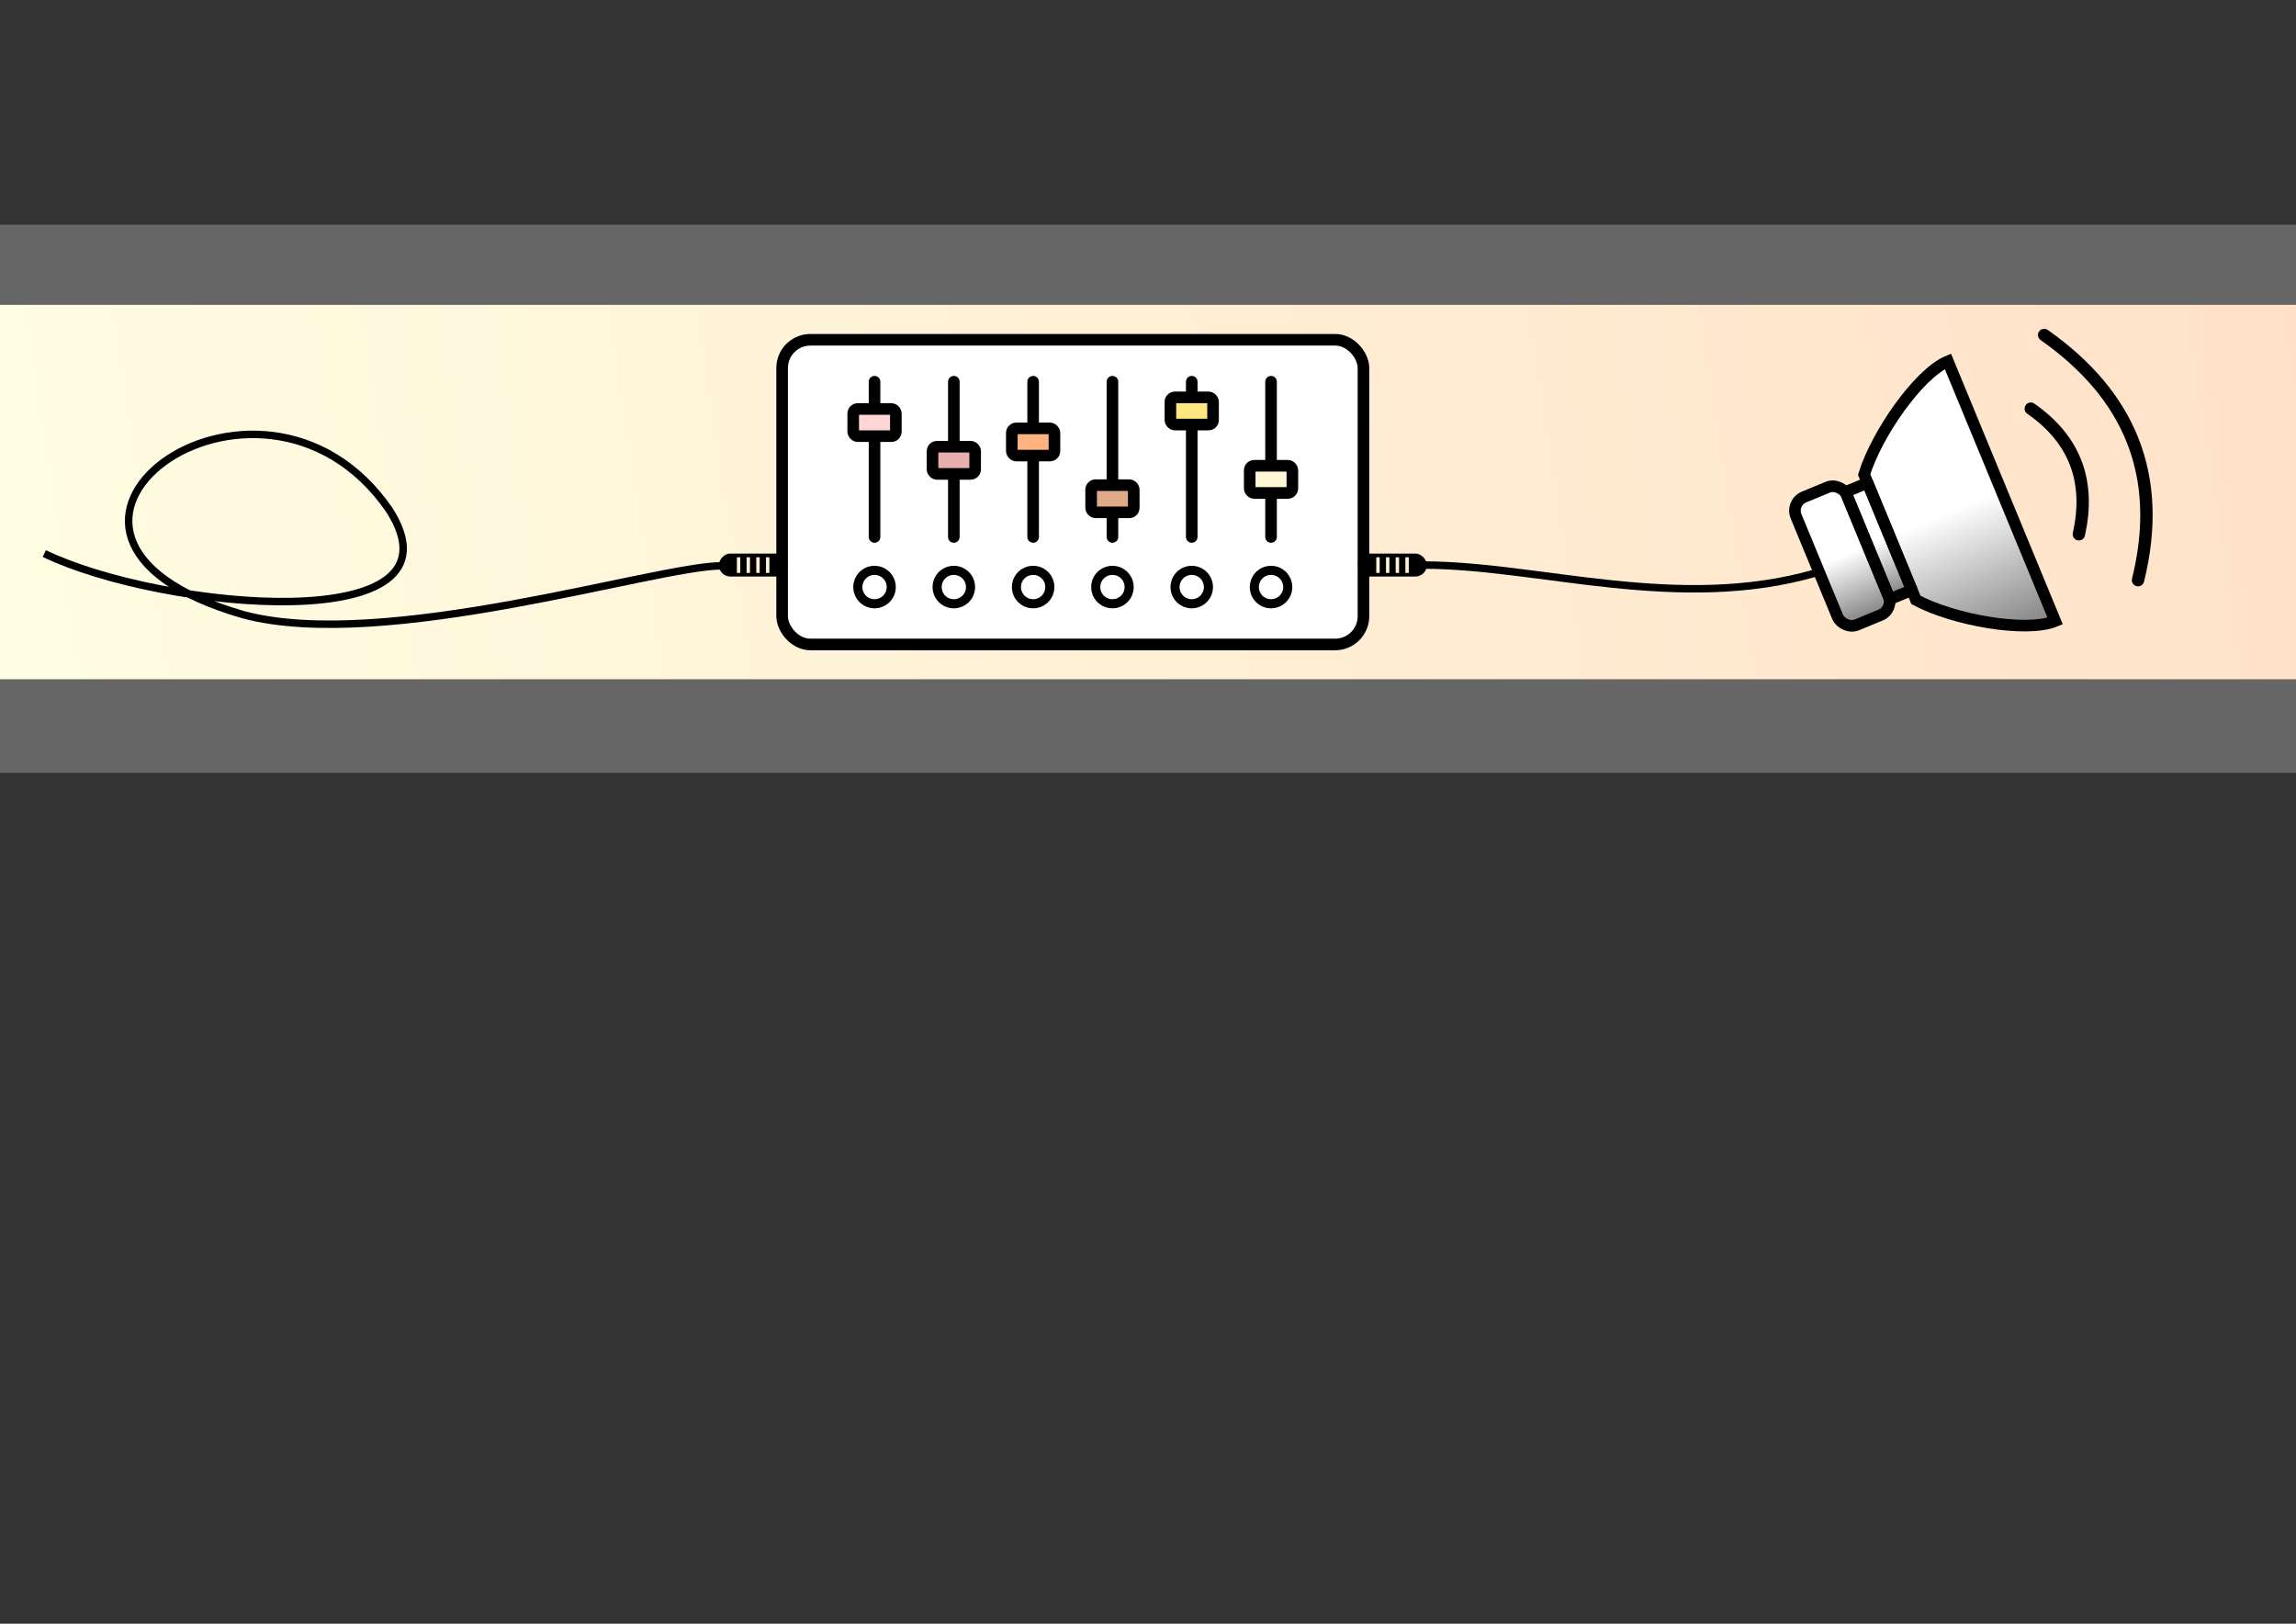 <?xml version="1.0" encoding="UTF-8" standalone="no"?>
<!-- Created with Inkscape (http://www.inkscape.org/) -->

<svg
   width="297mm"
   height="210mm"
   viewBox="0 0 297 210"
   version="1.1"
   id="svg5"
   xml:space="preserve"
   inkscape:version="1.2.2 (732a01da63, 2022-12-09, custom)"
   sodipodi:docname="acoustics_parameters_banner.svg"
   xmlns:inkscape="http://www.inkscape.org/namespaces/inkscape"
   xmlns:sodipodi="http://sodipodi.sourceforge.net/DTD/sodipodi-0.dtd"
   xmlns:xlink="http://www.w3.org/1999/xlink"
   xmlns="http://www.w3.org/2000/svg"
   xmlns:svg="http://www.w3.org/2000/svg"><rect x="0" y="0" width="297" height="210" fill="#333333" stroke="none"/><sodipodi:namedview
     id="namedview7"
     pagecolor="#ffffff"
     bordercolor="#666666"
     borderopacity="1.0"
     inkscape:showpageshadow="2"
     inkscape:pageopacity="0.0"
     inkscape:pagecheckerboard="0"
     inkscape:deskcolor="#d1d1d1"
     inkscape:document-units="mm"
     showgrid="false"
     inkscape:zoom="0.55181709"
     inkscape:cx="567.21694"
     inkscape:cy="76.112177"
     inkscape:window-width="1680"
     inkscape:window-height="1013"
     inkscape:window-x="1920"
     inkscape:window-y="0"
     inkscape:window-maximized="1"
     inkscape:current-layer="layer1" /><defs
     id="defs2"><linearGradient
       inkscape:collect="always"
       id="linearGradient6447"><stop
         style="stop-color:#ffffd9;stop-opacity:1;"
         offset="0"
         id="stop6443" /><stop
         style="stop-color:#ffffff;stop-opacity:1;"
         offset="1"
         id="stop6445" /></linearGradient><linearGradient
       inkscape:collect="always"
       id="linearGradient4349"><stop
         style="stop-color:#808080;stop-opacity:1;"
         offset="0"
         id="stop4345" /><stop
         style="stop-color:#ffffff;stop-opacity:1;"
         offset="1"
         id="stop4347" /></linearGradient><linearGradient
       inkscape:collect="always"
       id="linearGradient4341"><stop
         style="stop-color:#4d4d4d;stop-opacity:1;"
         offset="0"
         id="stop4337" /><stop
         style="stop-color:#ffffff;stop-opacity:1;"
         offset="1"
         id="stop4339" /></linearGradient><linearGradient
       inkscape:collect="always"
       id="linearGradient2043"><stop
         style="stop-color:#808080;stop-opacity:1;"
         offset="0"
         id="stop2039" /><stop
         style="stop-color:#ffffff;stop-opacity:1;"
         offset="1"
         id="stop2041" /></linearGradient><linearGradient
       inkscape:collect="always"
       id="linearGradient2035"><stop
         style="stop-color:#808080;stop-opacity:1;"
         offset="0"
         id="stop2031" /><stop
         style="stop-color:#ffffff;stop-opacity:1;"
         offset="1"
         id="stop2033" /></linearGradient><linearGradient
       inkscape:collect="always"
       id="linearGradient1171"><stop
         style="stop-color:#808080;stop-opacity:1;"
         offset="0"
         id="stop1167" /><stop
         style="stop-color:#ffffff;stop-opacity:1;"
         offset="1"
         id="stop1169" /></linearGradient><linearGradient
       inkscape:collect="always"
       id="linearGradient3048"><stop
         style="stop-color:#ffffe4;stop-opacity:1;"
         offset="0"
         id="stop3044" /><stop
         style="stop-color:#ffe1c8;stop-opacity:1;"
         offset="0.998"
         id="stop3046" /></linearGradient><linearGradient
       inkscape:collect="always"
       xlink:href="#linearGradient3048"
       id="linearGradient3050"
       x1="5.59"
       y1="114.564"
       x2="323.09"
       y2="66.145"
       gradientUnits="userSpaceOnUse"
       gradientTransform="translate(-22.053,-154.701)" /><clipPath
       clipPathUnits="userSpaceOnUse"
       id="clipPath5531"><rect
         style="fill:none;fill-opacity:0.579;stroke:#000000;stroke-width:0.05;stroke-linecap:round;stroke-linejoin:round;stroke-dasharray:none;stroke-opacity:1;stop-color:#000000"
         id="rect5533"
         width="85.645"
         height="48.96"
         x="-274.651"
         y="126.574"
         transform="scale(-1,1)" /></clipPath><linearGradient
       inkscape:collect="always"
       xlink:href="#linearGradient1171"
       id="linearGradient1173"
       x1="92.044"
       y1="59.454"
       x2="92.044"
       y2="44.203"
       gradientUnits="userSpaceOnUse"
       gradientTransform="matrix(0.804,0,0,0.804,69.689,14.835)" /><linearGradient
       inkscape:collect="always"
       xlink:href="#linearGradient2035"
       id="linearGradient2037"
       x1="100.726"
       y1="56.991"
       x2="100.726"
       y2="44.203"
       gradientUnits="userSpaceOnUse"
       gradientTransform="matrix(0.804,0,0,0.804,69.689,14.835)" /><linearGradient
       inkscape:collect="always"
       xlink:href="#linearGradient2043"
       id="linearGradient2045"
       x1="117.247"
       y1="76.136"
       x2="117.247"
       y2="44.203"
       gradientUnits="userSpaceOnUse"
       gradientTransform="matrix(0.804,0,0,0.804,69.689,14.835)" /><linearGradient
       inkscape:collect="always"
       xlink:href="#linearGradient4341"
       id="linearGradient4343"
       x1="22.317"
       y1="25.533"
       x2="22.317"
       y2="30.643"
       gradientUnits="userSpaceOnUse" /><linearGradient
       inkscape:collect="always"
       xlink:href="#linearGradient4349"
       id="linearGradient4351"
       x1="35.214"
       y1="24.86"
       x2="35.214"
       y2="30.741"
       gradientUnits="userSpaceOnUse" /><radialGradient
       inkscape:collect="always"
       xlink:href="#linearGradient6447"
       id="radialGradient6660"
       cx="45.676"
       cy="31.971"
       fx="45.676"
       fy="31.971"
       r="7.22"
       gradientUnits="userSpaceOnUse"
       gradientTransform="matrix(1.245,-1.048,1.316,1.562,-52.437,30.045)" /><linearGradient
       inkscape:collect="always"
       xlink:href="#linearGradient1171"
       id="linearGradient9433"
       gradientUnits="userSpaceOnUse"
       gradientTransform="matrix(0.804,0,0,0.804,69.689,14.835)"
       x1="92.044"
       y1="59.454"
       x2="92.044"
       y2="44.203" /><linearGradient
       inkscape:collect="always"
       xlink:href="#linearGradient2035"
       id="linearGradient9435"
       gradientUnits="userSpaceOnUse"
       gradientTransform="matrix(0.804,0,0,0.804,69.689,14.835)"
       x1="100.726"
       y1="56.991"
       x2="100.726"
       y2="44.203" /><linearGradient
       inkscape:collect="always"
       xlink:href="#linearGradient2043"
       id="linearGradient9437"
       gradientUnits="userSpaceOnUse"
       gradientTransform="matrix(0.804,0,0,0.804,69.689,14.835)"
       x1="117.247"
       y1="76.136"
       x2="117.247"
       y2="44.203" /><linearGradient
       inkscape:collect="always"
       xlink:href="#linearGradient3048"
       id="linearGradient9439"
       gradientUnits="userSpaceOnUse"
       gradientTransform="translate(-22.053,-26.717)"
       x1="5.59"
       y1="114.564"
       x2="323.09"
       y2="66.145" /></defs><g
     inkscape:label="Calque 1"
     inkscape:groupmode="layer"
     id="layer1"><rect
       style="fill:#666666;fill-opacity:1;stroke:none;stroke-width:0.251;stroke-linecap:round;stroke-linejoin:round;stop-color:#000000"
       id="rect2271"
       width="379.937"
       height="70.887"
       x="-29.49"
       y="-98.922" /><rect
       style="fill:url(#linearGradient3050);fill-opacity:1;stroke:none;stroke-width:0.19;stroke-linecap:round;stroke-linejoin:round;stop-color:#000000"
       id="rect473"
       width="317.5"
       height="48.419"
       x="-16.464"
       y="-88.556"
       inkscape:export-filename="../2f12ae2b/acoustics_parameters_banner.png"
       inkscape:export-xdpi="96"
       inkscape:export-ydpi="96" /><g
       id="g3604"
       transform="translate(-7.35)"><rect
         style="fill:#ffffff;fill-opacity:1;stroke:#000000;stroke-width:1.5;stroke-linecap:round;stroke-linejoin:round;stroke-dasharray:none;stroke-opacity:1;stop-color:#000000"
         id="rect1950"
         width="75.2"
         height="39.407"
         x="108.521"
         y="-84.04"
         rx="3.657"
         ry="3.657" /><path
         style="fill:none;stroke:#000000;stroke-width:1.5;stroke-linecap:round;stroke-linejoin:miter;stroke-dasharray:none;stroke-opacity:1"
         d="m 120.476,-78.615 v 20.078"
         id="path2008" /><rect
         style="fill:#ffd5d5;fill-opacity:1;stroke:#000000;stroke-width:1.5;stroke-linecap:round;stroke-linejoin:round;stroke-dasharray:none;stroke-opacity:1;stop-color:#000000"
         id="rect1952"
         width="5.517"
         height="3.517"
         x="117.717"
         y="-75.089"
         rx="0.59"
         ry="0.59" /><path
         style="fill:none;stroke:#000000;stroke-width:1.5;stroke-linecap:round;stroke-linejoin:miter;stroke-dasharray:none;stroke-opacity:1"
         d="m 130.734,-78.615 v 20.078"
         id="path2010" /><rect
         style="fill:#e9afaf;fill-opacity:1;stroke:#000000;stroke-width:1.5;stroke-linecap:round;stroke-linejoin:round;stroke-dasharray:none;stroke-opacity:1;stop-color:#000000"
         id="rect2012"
         width="5.517"
         height="3.517"
         x="127.975"
         y="-70.209"
         rx="0.59"
         ry="0.59" /><path
         style="fill:none;stroke:#000000;stroke-width:1.5;stroke-linecap:round;stroke-linejoin:miter;stroke-dasharray:none;stroke-opacity:1"
         d="m 140.992,-78.615 v 20.078"
         id="path2014" /><rect
         style="fill:#ffb380;fill-opacity:1;stroke:#000000;stroke-width:1.5;stroke-linecap:round;stroke-linejoin:round;stroke-dasharray:none;stroke-opacity:1;stop-color:#000000"
         id="rect2016"
         width="5.517"
         height="3.517"
         x="138.233"
         y="-72.58"
         rx="0.59"
         ry="0.59" /><path
         style="fill:none;stroke:#000000;stroke-width:1.5;stroke-linecap:round;stroke-linejoin:miter;stroke-dasharray:none;stroke-opacity:1"
         d="m 151.25,-78.615 v 20.078"
         id="path2018" /><rect
         style="fill:#deaa87;fill-opacity:1;stroke:#000000;stroke-width:1.5;stroke-linecap:round;stroke-linejoin:round;stroke-dasharray:none;stroke-opacity:1;stop-color:#000000"
         id="rect2020"
         width="5.517"
         height="3.517"
         x="148.491"
         y="-65.237"
         rx="0.59"
         ry="0.59" /><path
         style="fill:none;stroke:#000000;stroke-width:1.5;stroke-linecap:round;stroke-linejoin:miter;stroke-dasharray:none;stroke-opacity:1"
         d="m 161.508,-78.615 v 20.078"
         id="path2022" /><rect
         style="fill:#ffe680;fill-opacity:1;stroke:#000000;stroke-width:1.5;stroke-linecap:round;stroke-linejoin:round;stroke-dasharray:none;stroke-opacity:1;stop-color:#000000"
         id="rect2024"
         width="5.517"
         height="3.517"
         x="158.749"
         y="-76.591"
         rx="0.59"
         ry="0.59" /><path
         style="fill:none;stroke:#000000;stroke-width:1.5;stroke-linecap:round;stroke-linejoin:miter;stroke-dasharray:none;stroke-opacity:1"
         d="m 171.766,-78.615 v 20.078"
         id="path2026" /><rect
         style="fill:#fff6d5;fill-opacity:1;stroke:#000000;stroke-width:1.5;stroke-linecap:round;stroke-linejoin:round;stroke-dasharray:none;stroke-opacity:1;stop-color:#000000"
         id="rect2028"
         width="5.517"
         height="3.517"
         x="169.007"
         y="-67.746"
         rx="0.59"
         ry="0.59" /><circle
         style="fill:#ffffff;fill-opacity:1;stroke:#000000;stroke-width:1.177;stroke-linecap:round;stroke-linejoin:round;stroke-dasharray:none;stroke-opacity:1;stop-color:#000000"
         id="path2082"
         cx="120.476"
         cy="-52.057"
         r="2.161" /><circle
         style="fill:#ffffff;fill-opacity:1;stroke:#000000;stroke-width:1.177;stroke-linecap:round;stroke-linejoin:round;stroke-dasharray:none;stroke-opacity:1;stop-color:#000000"
         id="circle2084"
         cx="130.734"
         cy="-52.057"
         r="2.161" /><circle
         style="fill:#ffffff;fill-opacity:1;stroke:#000000;stroke-width:1.177;stroke-linecap:round;stroke-linejoin:round;stroke-dasharray:none;stroke-opacity:1;stop-color:#000000"
         id="circle2086"
         cx="140.992"
         cy="-52.057"
         r="2.161" /><circle
         style="fill:#ffffff;fill-opacity:1;stroke:#000000;stroke-width:1.177;stroke-linecap:round;stroke-linejoin:round;stroke-dasharray:none;stroke-opacity:1;stop-color:#000000"
         id="circle2088"
         cx="151.25"
         cy="-52.057"
         r="2.161" /><circle
         style="fill:#ffffff;fill-opacity:1;stroke:#000000;stroke-width:1.177;stroke-linecap:round;stroke-linejoin:round;stroke-dasharray:none;stroke-opacity:1;stop-color:#000000"
         id="circle2090"
         cx="161.508"
         cy="-52.057"
         r="2.161" /><circle
         style="fill:#ffffff;fill-opacity:1;stroke:#000000;stroke-width:1.177;stroke-linecap:round;stroke-linejoin:round;stroke-dasharray:none;stroke-opacity:1;stop-color:#000000"
         id="circle2092"
         cx="171.766"
         cy="-52.057"
         r="2.161" /></g><path
       style="fill:none;stroke:#000000;stroke-width:0.965;stroke-linecap:butt;stroke-linejoin:miter;stroke-dasharray:none;stroke-opacity:1"
       d="m 184.08,-54.904 c 15.017,0 32.977,6.183 50.864,1.003"
       id="path3669"
       sodipodi:nodetypes="cc" /><g
       id="g4411"
       transform="translate(15.191)"><rect
         style="fill:#000000;fill-opacity:1;stroke:none;stroke-width:1.299;stroke-linecap:round;stroke-linejoin:round;stroke-dasharray:none;stroke-opacity:1;stop-color:#000000"
         id="rect3723"
         width="8.9"
         height="2.971"
         x="160.479"
         y="-56.39"
         rx="1.486"
         ry="1.486" /><g
         id="g3737"
         transform="matrix(1.346,0,0,1.12,-30.946,6.372)"
         style="fill:#fff0d6;fill-opacity:1"><rect
           style="fill:#fff0d6;fill-opacity:1;stroke:none;stroke-width:0.29;stroke-linecap:round;stroke-linejoin:round;stroke-dasharray:none;stroke-opacity:1;stop-color:#000000"
           id="rect3725"
           width="0.327"
           height="1.808"
           x="143.97"
           y="-55.61"
           rx="0"
           ry="0" /><rect
           style="fill:#fff0d6;fill-opacity:1;stroke:none;stroke-width:0.29;stroke-linecap:round;stroke-linejoin:round;stroke-dasharray:none;stroke-opacity:1;stop-color:#000000"
           id="rect3727"
           width="0.327"
           height="1.808"
           x="144.903"
           y="-55.61"
           rx="0"
           ry="0" /><rect
           style="fill:#fff0d6;fill-opacity:1;stroke:none;stroke-width:0.29;stroke-linecap:round;stroke-linejoin:round;stroke-dasharray:none;stroke-opacity:1;stop-color:#000000"
           id="rect3729"
           width="0.327"
           height="1.808"
           x="145.835"
           y="-55.61"
           rx="0"
           ry="0" /><rect
           style="fill:#fff0d6;fill-opacity:1;stroke:none;stroke-width:0.29;stroke-linecap:round;stroke-linejoin:round;stroke-dasharray:none;stroke-opacity:1;stop-color:#000000"
           id="rect3731"
           width="0.327"
           height="1.808"
           x="146.767"
           y="-55.61"
           rx="0"
           ry="0" /></g></g><path
       style="fill:none;stroke:#000000;stroke-width:0.965;stroke-linecap:butt;stroke-linejoin:miter;stroke-dasharray:none;stroke-opacity:1"
       d="m 93.286,-54.799 c -8.464,0 -13.814,-5.235 -21.775,-5.235 -7.753,0 -14.702,4.856 -26.157,2.241"
       id="path4173"
       sodipodi:nodetypes="csc" /><g
       id="g4419"
       transform="translate(15.142)"><rect
         style="fill:#000000;fill-opacity:1;stroke:none;stroke-width:1.299;stroke-linecap:round;stroke-linejoin:round;stroke-dasharray:none;stroke-opacity:1;stop-color:#000000"
         id="rect4175"
         width="8.9"
         height="2.971"
         x="-86.743"
         y="-56.39"
         rx="1.486"
         ry="1.486"
         transform="scale(-1,1)" /><g
         id="g4185"
         transform="matrix(-1.346,0,0,1.12,278.167,6.372)"
         style="fill:#fff0d6;fill-opacity:1"><rect
           style="fill:#fff0d6;fill-opacity:1;stroke:none;stroke-width:0.29;stroke-linecap:round;stroke-linejoin:round;stroke-dasharray:none;stroke-opacity:1;stop-color:#000000"
           id="rect4177"
           width="0.327"
           height="1.808"
           x="143.97"
           y="-55.61"
           rx="0"
           ry="0" /><rect
           style="fill:#fff0d6;fill-opacity:1;stroke:none;stroke-width:0.29;stroke-linecap:round;stroke-linejoin:round;stroke-dasharray:none;stroke-opacity:1;stop-color:#000000"
           id="rect4179"
           width="0.327"
           height="1.808"
           x="144.903"
           y="-55.61"
           rx="0"
           ry="0" /><rect
           style="fill:#fff0d6;fill-opacity:1;stroke:none;stroke-width:0.29;stroke-linecap:round;stroke-linejoin:round;stroke-dasharray:none;stroke-opacity:1;stop-color:#000000"
           id="rect4181"
           width="0.327"
           height="1.808"
           x="145.835"
           y="-55.61"
           rx="0"
           ry="0" /><rect
           style="fill:#fff0d6;fill-opacity:1;stroke:none;stroke-width:0.29;stroke-linecap:round;stroke-linejoin:round;stroke-dasharray:none;stroke-opacity:1;stop-color:#000000"
           id="rect4183"
           width="0.327"
           height="1.808"
           x="146.767"
           y="-55.61"
           rx="0"
           ry="0" /></g></g><g
       id="g4369"
       transform="translate(2.769)"><g
         id="g2131"
         transform="matrix(0.673,-0.278,0.278,0.673,124.83,-50.01)"
         style="stroke-width:2.06;stroke-dasharray:none"><rect
           style="fill:url(#linearGradient1173);fill-opacity:1;stroke:none;stroke-width:2.06;stroke-linecap:round;stroke-linejoin:round;stroke-dasharray:none;stroke-opacity:1;stop-color:#000000"
           id="rect1101"
           width="9.788"
           height="24.571"
           x="138.809"
           y="38.072"
           rx="2.612"
           ry="2.612" /><rect
           style="fill:url(#linearGradient2037);fill-opacity:1;stroke:none;stroke-width:2.06;stroke-linecap:round;stroke-linejoin:round;stroke-dasharray:none;stroke-opacity:1;stop-color:#000000"
           id="rect1103"
           width="4.264"
           height="20.61"
           x="148.553"
           y="40.053"
           rx="0"
           ry="0" /><path
           style="fill:url(#linearGradient2045);fill-opacity:1;stroke:none;stroke-width:2.06;stroke-linecap:butt;stroke-linejoin:miter;stroke-dasharray:none;stroke-opacity:1"
           d="m 152.817,60.97 v 1.587 c 4.806,5.841 15.877,12.911 21.431,12.911 V 25.555 c -5.554,0 -16.625,7.07 -21.431,12.911 v 1.587 z"
           id="path1105"
           sodipodi:nodetypes="cccccc" /><rect
           style="fill:none;fill-opacity:0.579;stroke:#000000;stroke-width:2.06;stroke-linecap:round;stroke-linejoin:round;stroke-dasharray:none;stroke-opacity:1;stop-color:#000000"
           id="rect385"
           width="9.788"
           height="24.571"
           x="138.809"
           y="38.072"
           rx="2.612"
           ry="2.612" /><rect
           style="fill:none;fill-opacity:0.579;stroke:#000000;stroke-width:2.06;stroke-linecap:round;stroke-linejoin:round;stroke-dasharray:none;stroke-opacity:1;stop-color:#000000"
           id="rect988"
           width="4.264"
           height="20.61"
           x="148.553"
           y="40.053"
           rx="0"
           ry="0" /><path
           style="fill:none;stroke:#000000;stroke-width:2.06;stroke-linecap:butt;stroke-linejoin:miter;stroke-dasharray:none;stroke-opacity:1"
           d="m 152.817,60.97 v 1.587 c 4.806,5.841 15.877,12.911 21.431,12.911 V 25.555 c -5.554,0 -16.625,7.07 -21.431,12.911 v 1.587 z"
           id="path1044"
           sodipodi:nodetypes="cccccc" /></g><g
         id="g4106"
         transform="rotate(-20.957,255.054,-100.441)"
         style="stroke-width:1.6;stroke-dasharray:none"><path
           style="fill:none;stroke:#000000;stroke-width:1.6;stroke-linecap:round;stroke-linejoin:miter;stroke-dasharray:none;stroke-opacity:1"
           d="m 255.573,-83.343 c 3.785,5.619 5.727,11.2 5.81,16.742 0.087,5.778 -1.845,11.515 -5.81,17.209"
           id="path4098"
           sodipodi:nodetypes="csc" /><path
           style="fill:none;stroke:#000000;stroke-width:1.6;stroke-linecap:round;stroke-linejoin:miter;stroke-dasharray:none;stroke-opacity:1"
           d="m 250.55,-75.064 c 3.995,5.892 3.782,11.685 0,17.393"
           id="path4100"
           sodipodi:nodetypes="cc" /></g></g><g
       id="g4357"
       transform="rotate(-165,21.168,-16.079)"
       style="stroke-width:1.1;stroke-dasharray:none"><path
         style="fill:#000000;stroke:#000000;stroke-width:1.1;stroke-linecap:round;stroke-linejoin:round;stroke-opacity:0.993;stroke-dasharray:none"
         d="M 10.867,31.758 8.067,31.308 c 0,0 -0.094,-0.243 -0.094,-0.839 5.317e-4,-0.596 0.094,-0.825 0.094,-0.825 L 10.867,29.193 Z"
         id="path4335"
         sodipodi:nodetypes="cczccc" /><path
         style="fill:url(#linearGradient4343);fill-opacity:1;stroke:#000000;stroke-width:1.1;stroke-linecap:round;stroke-linejoin:round;stroke-dasharray:none;stroke-opacity:1"
         d="M 36.748,35.286 10.845,33.597 c 0,0 -0.874,-0.911 -0.869,-3.148 0.005,-2.237 0.869,-3.095 0.869,-3.095 l 25.903,-1.69 z"
         id="path4331"
         sodipodi:nodetypes="cczccc" /><path
         style="fill:url(#linearGradient4351);fill-opacity:1;stroke:#000000;stroke-width:1.1;stroke-linecap:round;stroke-linejoin:round;stroke-dasharray:none;stroke-opacity:1"
         d="M 37.391,36.093 33.037,35.716 c 0,0 -2.09,-1.956 -2.09,-5.274 0,-3.318 2.09,-5.145 2.09,-5.145 l 4.321,-0.379 z"
         id="path4333"
         sodipodi:nodetypes="cczccc" /><circle
         style="fill:url(#radialGradient6660);fill-opacity:1;stroke:#000000;stroke-width:1.1;stroke-linecap:round;stroke-linejoin:round;stroke-dasharray:none;stroke-opacity:1;stop-color:#000000"
         id="path4323"
         cx="41.746"
         cy="30.476"
         r="6.937" /></g><rect
       style="fill:#666666;fill-opacity:1;stroke:none;stroke-width:0.251;stroke-linecap:round;stroke-linejoin:round;stop-color:#000000"
       id="rect9319"
       width="379.937"
       height="70.887"
       x="-29.49"
       y="29.062" /><rect
       style="fill:url(#linearGradient9439);fill-opacity:1;stroke:none;stroke-width:0.19;stroke-linecap:round;stroke-linejoin:round;stop-color:#000000"
       id="rect9321"
       width="317.5"
       height="48.419"
       x="-16.464"
       y="39.428"
       inkscape:export-filename="../2f12ae2b/acoustics_parameters_banner.png"
       inkscape:export-xdpi="96"
       inkscape:export-ydpi="96" /><g
       id="g9361"
       transform="translate(-7.35,127.984)"><rect
         style="fill:#ffffff;fill-opacity:1;stroke:#000000;stroke-width:1.5;stroke-linecap:round;stroke-linejoin:round;stroke-dasharray:none;stroke-opacity:1;stop-color:#000000"
         id="rect9323"
         width="75.2"
         height="39.407"
         x="108.521"
         y="-84.04"
         rx="3.657"
         ry="3.657" /><path
         style="fill:none;stroke:#000000;stroke-width:1.5;stroke-linecap:round;stroke-linejoin:miter;stroke-dasharray:none;stroke-opacity:1"
         d="m 120.476,-78.615 v 20.078"
         id="path9325" /><rect
         style="fill:#ffd5d5;fill-opacity:1;stroke:#000000;stroke-width:1.5;stroke-linecap:round;stroke-linejoin:round;stroke-dasharray:none;stroke-opacity:1;stop-color:#000000"
         id="rect9327"
         width="5.517"
         height="3.517"
         x="117.717"
         y="-75.089"
         rx="0.59"
         ry="0.59" /><path
         style="fill:none;stroke:#000000;stroke-width:1.5;stroke-linecap:round;stroke-linejoin:miter;stroke-dasharray:none;stroke-opacity:1"
         d="m 130.734,-78.615 v 20.078"
         id="path9329" /><rect
         style="fill:#e9afaf;fill-opacity:1;stroke:#000000;stroke-width:1.5;stroke-linecap:round;stroke-linejoin:round;stroke-dasharray:none;stroke-opacity:1;stop-color:#000000"
         id="rect9331"
         width="5.517"
         height="3.517"
         x="127.975"
         y="-70.209"
         rx="0.59"
         ry="0.59" /><path
         style="fill:none;stroke:#000000;stroke-width:1.5;stroke-linecap:round;stroke-linejoin:miter;stroke-dasharray:none;stroke-opacity:1"
         d="m 140.992,-78.615 v 20.078"
         id="path9333" /><rect
         style="fill:#ffb380;fill-opacity:1;stroke:#000000;stroke-width:1.5;stroke-linecap:round;stroke-linejoin:round;stroke-dasharray:none;stroke-opacity:1;stop-color:#000000"
         id="rect9335"
         width="5.517"
         height="3.517"
         x="138.233"
         y="-72.58"
         rx="0.59"
         ry="0.59" /><path
         style="fill:none;stroke:#000000;stroke-width:1.5;stroke-linecap:round;stroke-linejoin:miter;stroke-dasharray:none;stroke-opacity:1"
         d="m 151.25,-78.615 v 20.078"
         id="path9337" /><rect
         style="fill:#deaa87;fill-opacity:1;stroke:#000000;stroke-width:1.5;stroke-linecap:round;stroke-linejoin:round;stroke-dasharray:none;stroke-opacity:1;stop-color:#000000"
         id="rect9339"
         width="5.517"
         height="3.517"
         x="148.491"
         y="-65.237"
         rx="0.59"
         ry="0.59" /><path
         style="fill:none;stroke:#000000;stroke-width:1.5;stroke-linecap:round;stroke-linejoin:miter;stroke-dasharray:none;stroke-opacity:1"
         d="m 161.508,-78.615 v 20.078"
         id="path9341" /><rect
         style="fill:#ffe680;fill-opacity:1;stroke:#000000;stroke-width:1.5;stroke-linecap:round;stroke-linejoin:round;stroke-dasharray:none;stroke-opacity:1;stop-color:#000000"
         id="rect9343"
         width="5.517"
         height="3.517"
         x="158.749"
         y="-76.591"
         rx="0.59"
         ry="0.59" /><path
         style="fill:none;stroke:#000000;stroke-width:1.5;stroke-linecap:round;stroke-linejoin:miter;stroke-dasharray:none;stroke-opacity:1"
         d="m 171.766,-78.615 v 20.078"
         id="path9345" /><rect
         style="fill:#fff6d5;fill-opacity:1;stroke:#000000;stroke-width:1.5;stroke-linecap:round;stroke-linejoin:round;stroke-dasharray:none;stroke-opacity:1;stop-color:#000000"
         id="rect9347"
         width="5.517"
         height="3.517"
         x="169.007"
         y="-67.746"
         rx="0.59"
         ry="0.59" /><circle
         style="fill:#ffffff;fill-opacity:1;stroke:#000000;stroke-width:1.177;stroke-linecap:round;stroke-linejoin:round;stroke-dasharray:none;stroke-opacity:1;stop-color:#000000"
         id="circle9349"
         cx="120.476"
         cy="-52.057"
         r="2.161" /><circle
         style="fill:#ffffff;fill-opacity:1;stroke:#000000;stroke-width:1.177;stroke-linecap:round;stroke-linejoin:round;stroke-dasharray:none;stroke-opacity:1;stop-color:#000000"
         id="circle9351"
         cx="130.734"
         cy="-52.057"
         r="2.161" /><circle
         style="fill:#ffffff;fill-opacity:1;stroke:#000000;stroke-width:1.177;stroke-linecap:round;stroke-linejoin:round;stroke-dasharray:none;stroke-opacity:1;stop-color:#000000"
         id="circle9353"
         cx="140.992"
         cy="-52.057"
         r="2.161" /><circle
         style="fill:#ffffff;fill-opacity:1;stroke:#000000;stroke-width:1.177;stroke-linecap:round;stroke-linejoin:round;stroke-dasharray:none;stroke-opacity:1;stop-color:#000000"
         id="circle9355"
         cx="151.25"
         cy="-52.057"
         r="2.161" /><circle
         style="fill:#ffffff;fill-opacity:1;stroke:#000000;stroke-width:1.177;stroke-linecap:round;stroke-linejoin:round;stroke-dasharray:none;stroke-opacity:1;stop-color:#000000"
         id="circle9357"
         cx="161.508"
         cy="-52.057"
         r="2.161" /><circle
         style="fill:#ffffff;fill-opacity:1;stroke:#000000;stroke-width:1.177;stroke-linecap:round;stroke-linejoin:round;stroke-dasharray:none;stroke-opacity:1;stop-color:#000000"
         id="circle9359"
         cx="171.766"
         cy="-52.057"
         r="2.161" /></g><path
       style="fill:none;stroke:#000000;stroke-width:0.965;stroke-linecap:butt;stroke-linejoin:miter;stroke-dasharray:none;stroke-opacity:1"
       d="m 184.08,73.08 c 15.017,0 32.977,6.183 50.864,1.003"
       id="path9363"
       sodipodi:nodetypes="cc" /><g
       id="g9377"
       transform="translate(15.191,127.984)"><rect
         style="fill:#000000;fill-opacity:1;stroke:none;stroke-width:1.299;stroke-linecap:round;stroke-linejoin:round;stroke-dasharray:none;stroke-opacity:1;stop-color:#000000"
         id="rect9365"
         width="8.9"
         height="2.971"
         x="160.479"
         y="-56.39"
         rx="1.486"
         ry="1.486" /><g
         id="g9375"
         transform="matrix(1.346,0,0,1.12,-30.946,6.372)"
         style="fill:#fff0d6;fill-opacity:1"><rect
           style="fill:#fff0d6;fill-opacity:1;stroke:none;stroke-width:0.29;stroke-linecap:round;stroke-linejoin:round;stroke-dasharray:none;stroke-opacity:1;stop-color:#000000"
           id="rect9367"
           width="0.327"
           height="1.808"
           x="143.97"
           y="-55.61"
           rx="0"
           ry="0" /><rect
           style="fill:#fff0d6;fill-opacity:1;stroke:none;stroke-width:0.29;stroke-linecap:round;stroke-linejoin:round;stroke-dasharray:none;stroke-opacity:1;stop-color:#000000"
           id="rect9369"
           width="0.327"
           height="1.808"
           x="144.903"
           y="-55.61"
           rx="0"
           ry="0" /><rect
           style="fill:#fff0d6;fill-opacity:1;stroke:none;stroke-width:0.29;stroke-linecap:round;stroke-linejoin:round;stroke-dasharray:none;stroke-opacity:1;stop-color:#000000"
           id="rect9371"
           width="0.327"
           height="1.808"
           x="145.835"
           y="-55.61"
           rx="0"
           ry="0" /><rect
           style="fill:#fff0d6;fill-opacity:1;stroke:none;stroke-width:0.29;stroke-linecap:round;stroke-linejoin:round;stroke-dasharray:none;stroke-opacity:1;stop-color:#000000"
           id="rect9373"
           width="0.327"
           height="1.808"
           x="146.767"
           y="-55.61"
           rx="0"
           ry="0" /></g></g><path
       style="fill:none;stroke:#000000;stroke-width:0.965;stroke-linecap:butt;stroke-linejoin:miter;stroke-dasharray:none;stroke-opacity:1"
       d="m 93.286,73.185 c -8.324,0 -43.606,11.194 -61.788,6.323 C -4.199,69.251 33.48,41.621 50.316,65.889 61.185,82.705 20.92,78.918 5.733,71.594"
       id="path9379"
       sodipodi:nodetypes="cccc" /><g
       id="g9393"
       transform="translate(15.142,127.984)"><rect
         style="fill:#000000;fill-opacity:1;stroke:none;stroke-width:1.299;stroke-linecap:round;stroke-linejoin:round;stroke-dasharray:none;stroke-opacity:1;stop-color:#000000"
         id="rect9381"
         width="8.9"
         height="2.971"
         x="-86.743"
         y="-56.39"
         rx="1.486"
         ry="1.486"
         transform="scale(-1,1)" /><g
         id="g9391"
         transform="matrix(-1.346,0,0,1.12,278.167,6.372)"
         style="fill:#fff0d6;fill-opacity:1"><rect
           style="fill:#fff0d6;fill-opacity:1;stroke:none;stroke-width:0.29;stroke-linecap:round;stroke-linejoin:round;stroke-dasharray:none;stroke-opacity:1;stop-color:#000000"
           id="rect9383"
           width="0.327"
           height="1.808"
           x="143.97"
           y="-55.61"
           rx="0"
           ry="0" /><rect
           style="fill:#fff0d6;fill-opacity:1;stroke:none;stroke-width:0.29;stroke-linecap:round;stroke-linejoin:round;stroke-dasharray:none;stroke-opacity:1;stop-color:#000000"
           id="rect9385"
           width="0.327"
           height="1.808"
           x="144.903"
           y="-55.61"
           rx="0"
           ry="0" /><rect
           style="fill:#fff0d6;fill-opacity:1;stroke:none;stroke-width:0.29;stroke-linecap:round;stroke-linejoin:round;stroke-dasharray:none;stroke-opacity:1;stop-color:#000000"
           id="rect9387"
           width="0.327"
           height="1.808"
           x="145.835"
           y="-55.61"
           rx="0"
           ry="0" /><rect
           style="fill:#fff0d6;fill-opacity:1;stroke:none;stroke-width:0.29;stroke-linecap:round;stroke-linejoin:round;stroke-dasharray:none;stroke-opacity:1;stop-color:#000000"
           id="rect9389"
           width="0.327"
           height="1.808"
           x="146.767"
           y="-55.61"
           rx="0"
           ry="0" /></g></g><g
       id="g9415"
       transform="translate(2.769,127.984)"><g
         id="g9407"
         transform="matrix(0.673,-0.278,0.278,0.673,124.83,-50.01)"
         style="stroke-width:2.06;stroke-dasharray:none"><rect
           style="fill:url(#linearGradient9433);fill-opacity:1;stroke:none;stroke-width:2.06;stroke-linecap:round;stroke-linejoin:round;stroke-dasharray:none;stroke-opacity:1;stop-color:#000000"
           id="rect9395"
           width="9.788"
           height="24.571"
           x="138.809"
           y="38.072"
           rx="2.612"
           ry="2.612" /><rect
           style="fill:url(#linearGradient9435);fill-opacity:1;stroke:none;stroke-width:2.06;stroke-linecap:round;stroke-linejoin:round;stroke-dasharray:none;stroke-opacity:1;stop-color:#000000"
           id="rect9397"
           width="4.264"
           height="20.61"
           x="148.553"
           y="40.053"
           rx="0"
           ry="0" /><path
           style="fill:url(#linearGradient9437);fill-opacity:1;stroke:none;stroke-width:2.06;stroke-linecap:butt;stroke-linejoin:miter;stroke-dasharray:none;stroke-opacity:1"
           d="m 152.817,60.97 v 1.587 c 4.806,5.841 15.877,12.911 21.431,12.911 V 25.555 c -5.554,0 -16.625,7.07 -21.431,12.911 v 1.587 z"
           id="path9399"
           sodipodi:nodetypes="cccccc" /><rect
           style="fill:none;fill-opacity:0.579;stroke:#000000;stroke-width:2.06;stroke-linecap:round;stroke-linejoin:round;stroke-dasharray:none;stroke-opacity:1;stop-color:#000000"
           id="rect9401"
           width="9.788"
           height="24.571"
           x="138.809"
           y="38.072"
           rx="2.612"
           ry="2.612" /><rect
           style="fill:none;fill-opacity:0.579;stroke:#000000;stroke-width:2.06;stroke-linecap:round;stroke-linejoin:round;stroke-dasharray:none;stroke-opacity:1;stop-color:#000000"
           id="rect9403"
           width="4.264"
           height="20.61"
           x="148.553"
           y="40.053"
           rx="0"
           ry="0" /><path
           style="fill:none;stroke:#000000;stroke-width:2.06;stroke-linecap:butt;stroke-linejoin:miter;stroke-dasharray:none;stroke-opacity:1"
           d="m 152.817,60.97 v 1.587 c 4.806,5.841 15.877,12.911 21.431,12.911 V 25.555 c -5.554,0 -16.625,7.07 -21.431,12.911 v 1.587 z"
           id="path9405"
           sodipodi:nodetypes="cccccc" /></g><g
         id="g9413"
         transform="rotate(-20.957,255.054,-100.441)"
         style="stroke-width:1.6;stroke-dasharray:none"><path
           style="fill:none;stroke:#000000;stroke-width:1.6;stroke-linecap:round;stroke-linejoin:miter;stroke-dasharray:none;stroke-opacity:1"
           d="m 255.573,-83.343 c 3.785,5.619 5.727,11.2 5.81,16.742 0.087,5.778 -1.845,11.515 -5.81,17.209"
           id="path9409"
           sodipodi:nodetypes="csc" /><path
           style="fill:none;stroke:#000000;stroke-width:1.6;stroke-linecap:round;stroke-linejoin:miter;stroke-dasharray:none;stroke-opacity:1"
           d="m 250.55,-75.064 c 3.995,5.892 3.782,11.685 0,17.393"
           id="path9411"
           sodipodi:nodetypes="cc" /></g></g></g></svg>
